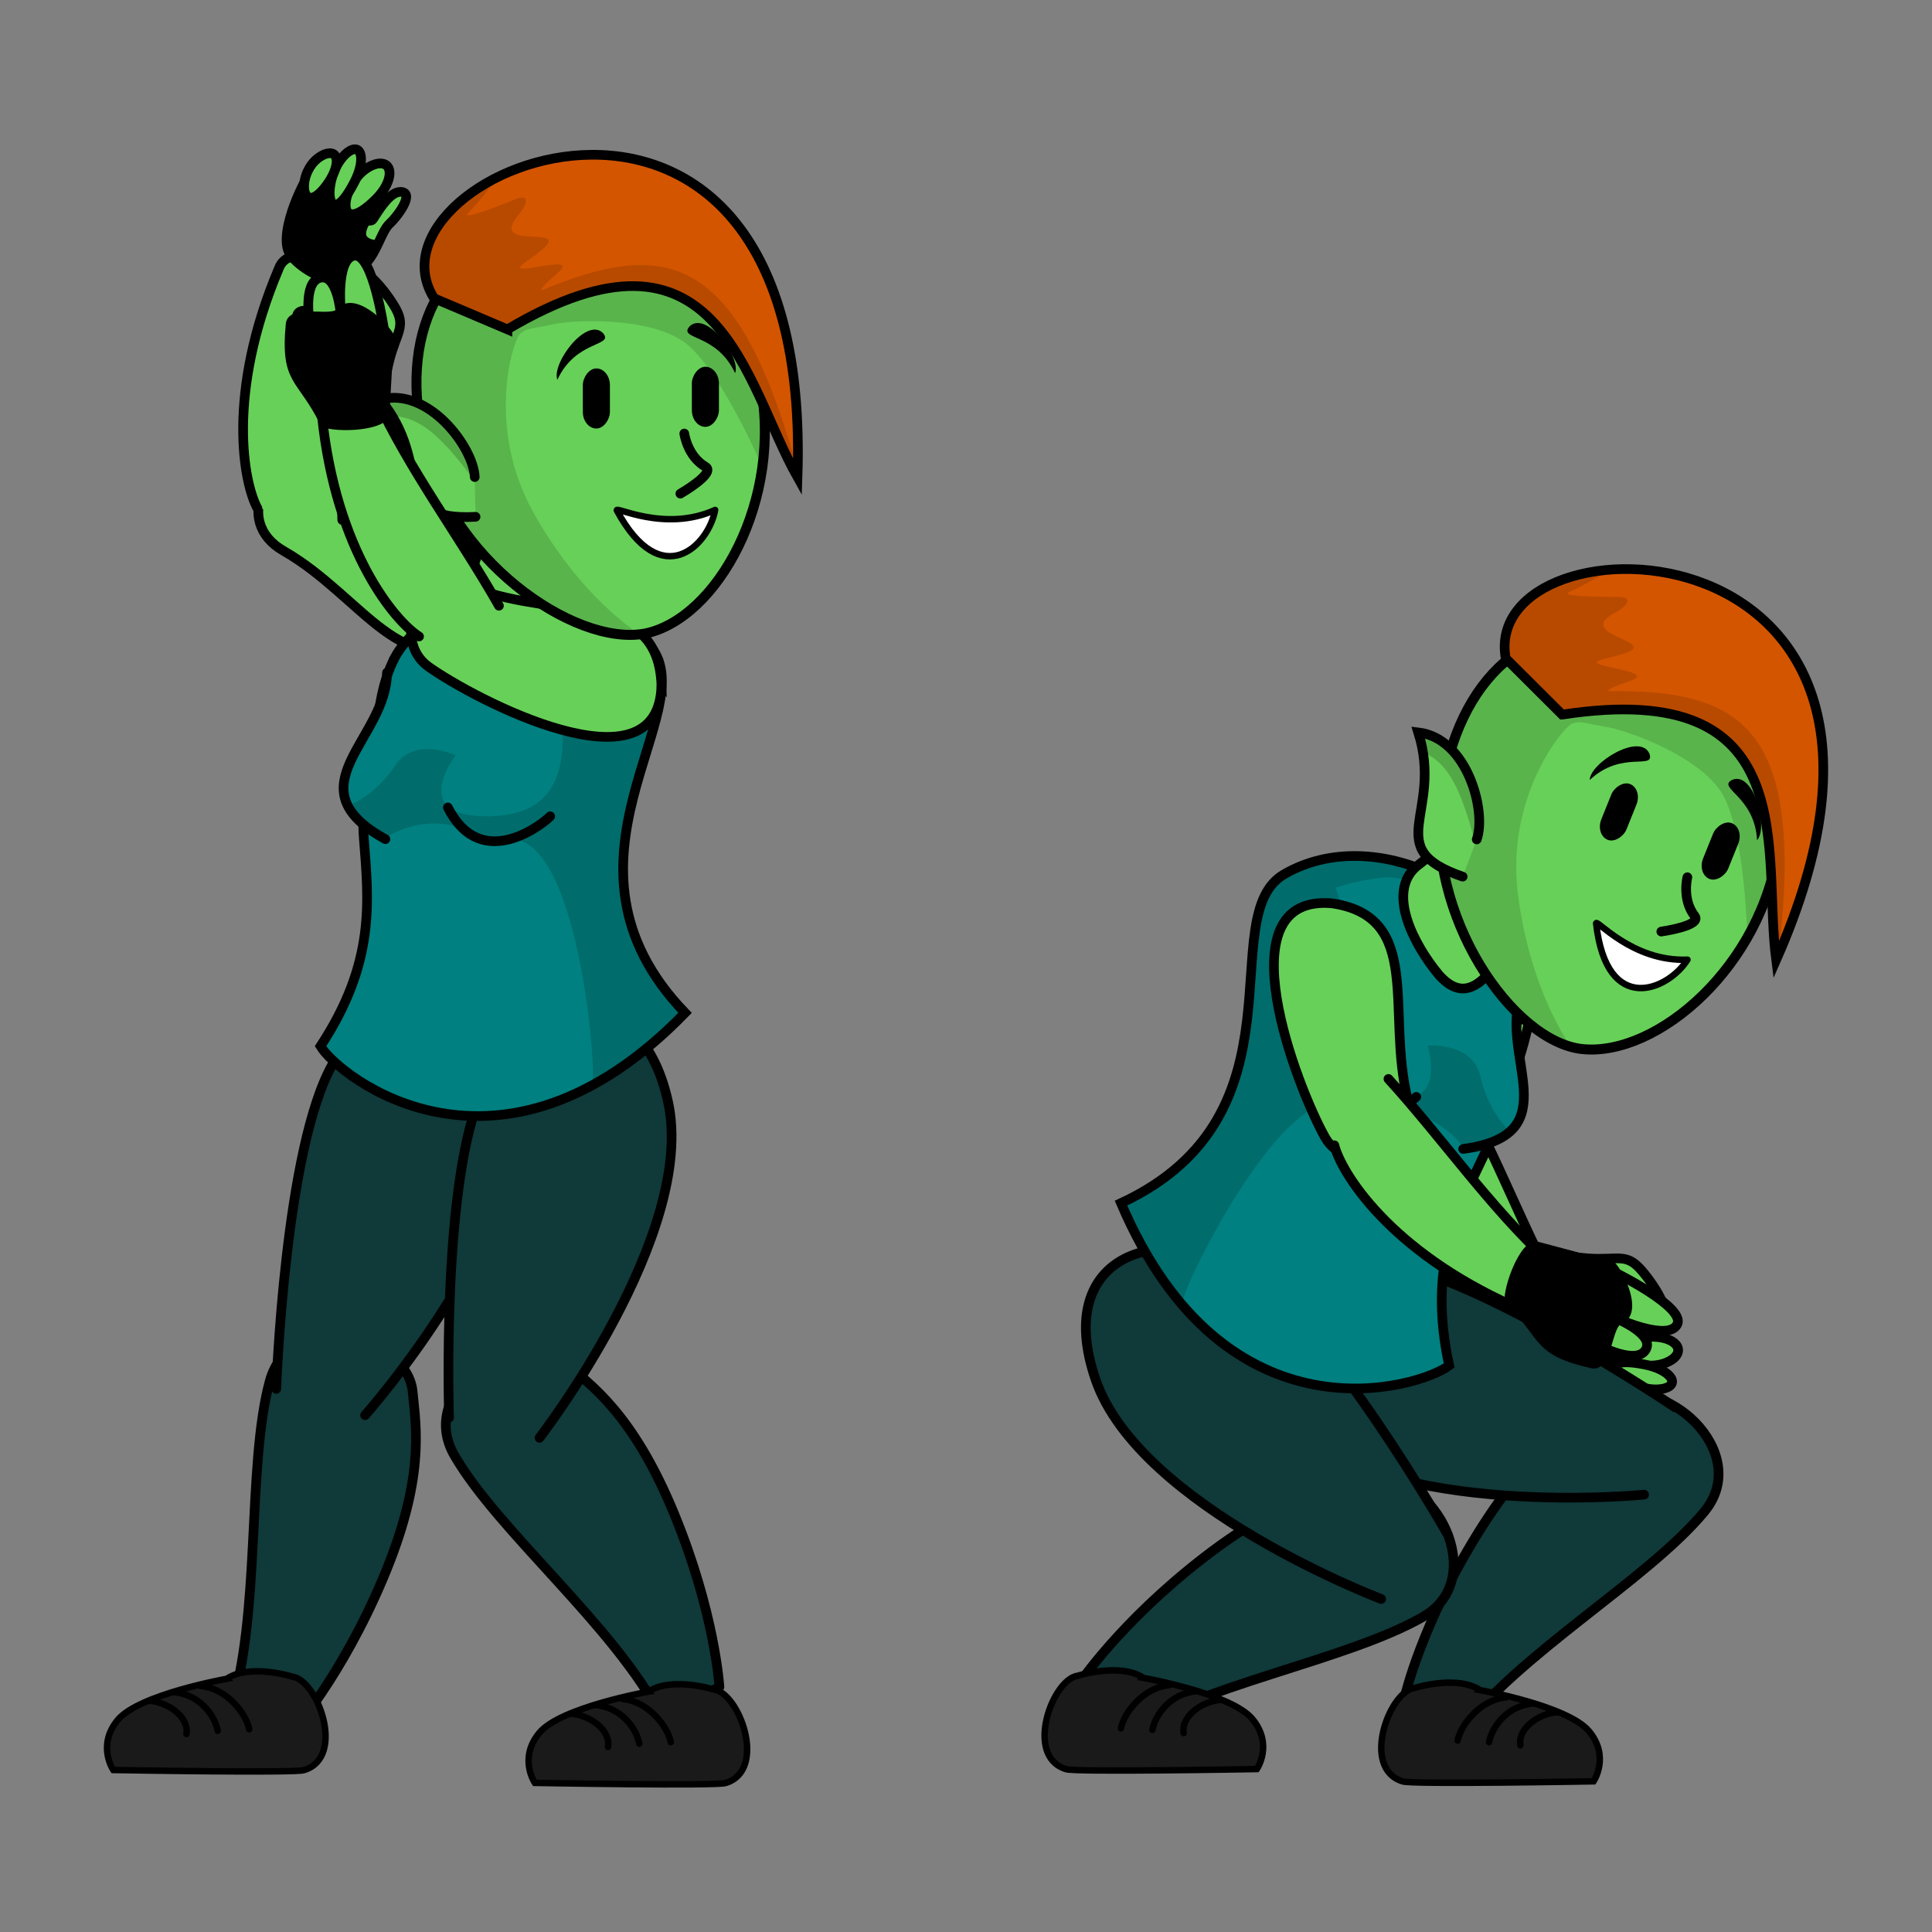 <?xml version="1.0" encoding="UTF-8" standalone="no"?>
<!-- Created with Inkscape (http://www.inkscape.org/) -->

<svg
   width="300"
   height="300"
   viewBox="0 0 79.375 79.375"
   version="1.1"
   id="svg1"
   inkscape:version="1.3 (0e150ed6c4, 2023-07-21)"
   sodipodi:docname="lumberjack.svg"
   xmlns:inkscape="http://www.inkscape.org/namespaces/inkscape"
   xmlns:sodipodi="http://sodipodi.sourceforge.net/DTD/sodipodi-0.dtd"
   xmlns="http://www.w3.org/2000/svg"
   xmlns:svg="http://www.w3.org/2000/svg">
  <rect x="0" y="0" width="79.375" height="79.375" fill="#808080" stroke="none"/>
  <sodipodi:namedview
     id="namedview1"
     pagecolor="#ffffff"
     bordercolor="#666666"
     borderopacity="1.0"
     inkscape:showpageshadow="2"
     inkscape:pageopacity="0.0"
     inkscape:pagecheckerboard="0"
     inkscape:deskcolor="#d1d1d1"
     inkscape:document-units="px"
     inkscape:zoom="0.74029882"
     inkscape:cx="27.016118"
     inkscape:cy="291.09867"
     inkscape:window-width="1920"
     inkscape:window-height="1009"
     inkscape:window-x="1272"
     inkscape:window-y="-8"
     inkscape:window-maximized="1"
     inkscape:current-layer="layer1" />
  <defs
     id="defs1" />
  <g
     inkscape:label="Calque 1"
     inkscape:groupmode="layer"
     id="layer1">
    <g
       id="g1"
       transform="translate(-1.071,0.773)">
      <path
         style="fill:#67d058;fill-opacity:1;stroke:#000000;stroke-width:0.397;stroke-linecap:butt;stroke-linejoin:miter;stroke-dasharray:none;stroke-opacity:1;paint-order:fill markers stroke"
         d="m 20.711,25.191 c -3.008,2.334 -4.722,-1.461 -7.982,-3.327 -2.163,-1.226 -0.588,-3.99 1.242,-3.52 2.249,0.578 10.162,3.845 6.74,6.848 z"
         id="path15-1-3-5-1-7-1"
         sodipodi:nodetypes="ccsc"
         inkscape:transform-center-x="3.1631067"
         inkscape:transform-center-y="-2.8502463" />
      <path
         style="fill:#67d058;fill-opacity:1;stroke:#000000;stroke-width:0.397;stroke-linecap:round;stroke-linejoin:miter;stroke-dasharray:none;stroke-opacity:1"
         d="m 15.132,20.591 c -0.043,-3.325 -0.532,-6.639 -0.299,-9.944 -0.031,-0.665 -1.909,-1.464 -2.307,-0.388 -2.184,5.158 -1.434,8.851 -0.877,9.854"
         id="path44-9-7-5-0-3"
         sodipodi:nodetypes="cccc"
         inkscape:transform-center-x="0.61698784"
         inkscape:transform-center-y="-4.4373603" />
      <g
         id="g25-4-9-4-7-3"
         transform="rotate(178.257,99.913,49.643)"
         inkscape:transform-center-x="-1.2980218"
         inkscape:transform-center-y="-1.9703177">
        <g
           id="g45-0-5-29-2"
           transform="translate(-0.94,-0.054)"
           inkscape:transform-center-x="1.5447553"
           inkscape:transform-center-y="1.5446758">
          <path
             style="fill:#67d058;fill-opacity:1;stroke:#000000;stroke-width:0.397;stroke-linecap:butt;stroke-linejoin:miter;stroke-dasharray:none;stroke-opacity:1"
             d="m 184.385,91.634 c -0.06,0 -0.312,-0.352 -0.864,0.101 -0.552,0.453 -0.768,1.376 -1.115,1.678 -0.348,0.302 -1.031,1.175 -0.576,1.292 0.456,0.117 0.959,-0.671 1.151,-0.94 0.192,-0.268 0.036,-0.201 0.899,-0.134 0.864,0.067 1.139,0 1.199,-0.168 0.06,-0.168 -0.696,-1.829 -0.696,-1.829 z"
             id="path22-7-8-3-9-1" />
          <path
             style="fill:#000000;fill-opacity:1;stroke:none;stroke-width:0.265px;stroke-linecap:butt;stroke-linejoin:miter;stroke-opacity:1"
             d="m 182.668,92.733 c 0,0 0.708,0 0.708,0.297 0,0.297 -0.491,0.913 -0.491,0.913 l -0.011,0.411 2.865,1.416 c 0.375,-0.505 1.535,-2.689 0.942,-3.601 -0.37,-0.57 -1.428,-1.234 -1.994,-1.16 -1.105,0.145 -1.5,0.653 -2.02,1.724 z"
             id="path25-9-5-5-3-6"
             sodipodi:nodetypes="cscccsscc" />
          <path
             style="fill:#67d058;fill-opacity:1;stroke:#000000;stroke-width:0.397;stroke-linecap:butt;stroke-linejoin:miter;stroke-dasharray:none;stroke-opacity:1"
             d="m 182.928,94.449 c -0.784,0.735 -0.785,1.593 -0.048,1.443 1.437,-0.355 1.983,-3.257 0.048,-1.443 z"
             id="path23-0-2-2-2-8"
             sodipodi:nodetypes="sss" />
          <path
             style="fill:#67d058;fill-opacity:1;stroke:#000000;stroke-width:0.397;stroke-linecap:butt;stroke-linejoin:miter;stroke-dasharray:none;stroke-opacity:1"
             d="m 183.799,95.158 c -0.517,0.921 -0.359,1.656 0.227,1.252 1.131,-0.838 1.048,-3.524 -0.227,-1.252 z"
             id="path23-4-4-0-7-4-3"
             sodipodi:nodetypes="sss" />
          <path
             style="fill:#67d058;fill-opacity:1;stroke:#000000;stroke-width:0.397;stroke-linecap:butt;stroke-linejoin:miter;stroke-dasharray:none;stroke-opacity:1"
             d="m 184.951,95.063 c -0.623,0.781 -0.606,1.508 0.029,1.291 1.233,-0.477 1.126,-2.739 -0.029,-1.291 z"
             id="path23-4-1-8-7-6-3-0"
             sodipodi:nodetypes="sss" />
        </g>
      </g>
      <path
         style="fill:#103939;fill-opacity:1;stroke:#000000;stroke-width:0.397;stroke-linecap:round;stroke-linejoin:round;stroke-dasharray:none;stroke-opacity:1"
         d="m 10.514,69.578 2.55,0.825 c 0,0 2.028,-2.264 3.745,-6.336 1.717,-4.072 1.367,-6.151 1.219,-7.619 -0.167,-2.369 -5.044,-3.567 -5.88,-0.464 -0.946,3.509 -0.339,9.623 -1.635,13.594 z"
         id="path35-1-7-9-2-8-9"
         sodipodi:nodetypes="ccscsc"
         inkscape:transform-center-x="1.3938888"
         inkscape:transform-center-y="6.1980613" />
      <path
         style="fill:#103939;fill-opacity:1;stroke:#000000;stroke-width:0.397;stroke-linecap:round;stroke-linejoin:miter;stroke-dasharray:none;stroke-opacity:1"
         d="m 16.071,57.369 c 0,0 7.037,-7.93 6.21,-13.416 -0.827,-5.486 -5.561,-4.468 -7.537,-1.021 -1.977,3.446 -2.323,13.357 -2.323,13.357"
         id="path26-5-5-9-4-8-46-2"
         inkscape:transform-center-x="1.1877469"
         inkscape:transform-center-y="5.1968775" />
      <g
         id="g46-0-3-1-8-9"
         inkscape:transform-center-x="2.5998848"
         inkscape:transform-center-y="1.7117788"
         transform="translate(-292.13,-45.147)">
        <path
           style="fill:#1a1a1a;stroke:#000000;stroke-width:0.265px;stroke-linecap:butt;stroke-linejoin:miter;stroke-opacity:1"
           d="m 302.512,113.348 c 0,0 -3.607,0.639 -4.475,1.69 -0.868,1.05 -0.183,2.055 -0.183,2.055 0,0 7.626,0.137 7.854,0 1.713,-0.54 0.538,-3.711 -0.502,-3.836 0,0 -1.735,-0.548 -2.694,0.091 z"
           id="path36-75-2-9-0-7-1"
           sodipodi:nodetypes="cscscsc" />
        <path
           style="fill:none;stroke:#000000;stroke-width:0.265px;stroke-linecap:round;stroke-linejoin:round;stroke-opacity:1"
           d="m 301.446,113.643 c 1.087,0.095 1.878,1.159 1.994,1.776"
           id="path45-9-7-4-4-5"
           sodipodi:nodetypes="cc" />
        <path
           style="fill:none;stroke:#000000;stroke-width:0.265px;stroke-linecap:round;stroke-linejoin:round;stroke-opacity:1"
           d="m 300.33,113.892 c 1.087,0.095 1.7,0.973 1.816,1.59"
           id="path45-8-5-8-9-92-1"
           sodipodi:nodetypes="cc" />
        <path
           style="fill:none;stroke:#000000;stroke-width:0.265px;stroke-linecap:round;stroke-linejoin:round;stroke-opacity:1"
           d="m 299.343,114.252 c 0.692,0.038 1.635,0.626 1.518,1.364"
           id="path45-8-0-5-2-0-83-3"
           sodipodi:nodetypes="cc" />
      </g>
      <path
         style="fill:#103939;fill-opacity:1;stroke:#000000;stroke-width:0.397;stroke-linecap:round;stroke-linejoin:round;stroke-dasharray:none;stroke-opacity:1"
         d="m 28.247,69.764 2.381,-1.23 c 0,0 -0.18,-3.035 -1.863,-7.121 -1.683,-4.086 -3.405,-5.301 -4.552,-6.231 -1.799,-1.549 -6.084,1.07 -4.469,3.849 1.826,3.142 6.595,7.016 8.503,10.732 z"
         id="path35-1-7-9-0-5"
         sodipodi:nodetypes="ccscsc"
         inkscape:transform-center-x="-3.6752078"
         inkscape:transform-center-y="5.3205048" />
      <path
         style="fill:#103939;fill-opacity:1;stroke:#000000;stroke-width:0.397;stroke-linecap:round;stroke-linejoin:miter;stroke-dasharray:none;stroke-opacity:1"
         d="m 23.236,58.299 c 0,0 6.479,-8.392 5.28,-13.809 -1.199,-5.417 -5.853,-4.078 -7.59,-0.505 -1.737,3.573 -1.406,13.484 -1.406,13.484"
         id="path26-5-5-9-4-1-2"
         inkscape:transform-center-x="0.48122865"
         inkscape:transform-center-y="6.0901821" />
      <g
         id="g33-5-1-6-7-9"
         transform="translate(-147.923,-43.034)">
        <path
           style="fill:#008080;fill-opacity:1;stroke:#000000;stroke-width:0.397;stroke-linecap:butt;stroke-linejoin:miter;stroke-dasharray:none;stroke-opacity:1"
           d="m 165.221,69.261 c 1.69,-3.021 7.799,-3.787 10.526,-0.411 2.153,2.666 -4.591,8.814 1.393,15.024 -7.64,7.858 -14.218,2.626 -14.978,1.37 2.275,-3.469 1.979,-5.964 1.778,-8.562 -0.101,-1.307 0.144,-2.479 0.431,-3.975 0.192,-1.007 0.226,-2.249 0.851,-3.445 z"
           id="path28-5-5-4-6-2"
           sodipodi:nodetypes="csccssc" />
        <path
           style="fill:#008080;fill-opacity:1;stroke:#000000;stroke-width:0.397;stroke-linecap:round;stroke-linejoin:round;stroke-dasharray:none;stroke-opacity:1"
           d="m 164.893,69.895 c 0.004,2.728 -3.97,4.697 -0.066,6.842"
           id="path29-1-9-7-42-1"
           sodipodi:nodetypes="cc" />
        <path
           style="fill:none;stroke:#000000;stroke-width:0.397;stroke-linecap:round;stroke-linejoin:round;stroke-dasharray:none;stroke-opacity:1"
           d="m 167.395,75.435 c 1.414,2.799 4.066,0.528 4.203,0.363"
           id="path30-7-2-0-4-9"
           sodipodi:nodetypes="cc" />
        <path
           style="fill:#000000;fill-opacity:0.154;stroke:none;stroke-width:0.265px;stroke-linecap:butt;stroke-linejoin:miter;stroke-opacity:1"
           d="m 167.55,67.194 c 0,0 3.358,-0.194 4.359,0.323 1.001,0.517 1.679,1.098 1.679,1.098 0,0 -1.485,1.518 -1.485,2.906 0,1.388 0.387,4.214 -3.003,4.278 -3.39,0.065 -1.388,-2.502 -1.388,-2.502 0,0 -1.679,-0.807 -2.486,0.42 -0.807,1.227 -1.905,1.647 -1.905,1.647 0,0 0.911,1.68 1.413,1.364 1.76,-1.106 3.269,-0.46 3.431,-0.331 0.161,0.129 0.413,0.676 1.518,0.387 3.095,-0.808 3.907,10.057 3.616,10.042 l 3.778,-2.841 c 0,0 -1.808,-2.26 -2.196,-4.295 -0.387,-2.034 -0.161,-3.197 0.646,-6.296 0.807,-3.1 1.066,-4.198 -0.291,-5.231 -1.356,-1.033 -3.842,-2.293 -7.685,-0.969 z"
           id="path33-5-2-9-9-1"
           sodipodi:nodetypes="cscsscscsssccsssc" />
      </g>
      <path
         style="fill:#67d058;fill-opacity:1;stroke:#000000;stroke-width:0.397;stroke-linecap:butt;stroke-linejoin:miter;stroke-dasharray:none;stroke-opacity:1"
         d="m 25.973,18.752 c 0,0 -0.684,3.596 -0.73,5.377 -0.155,1.624 -2.552,1.951 -4.168,1.827 -2.941,-0.33 0.479,-4.123 -0.057,-6.177 -0.216,-2.366 4.886,-5.229 4.955,-1.027 z"
         id="path13-0-60-3-7-3"
         sodipodi:nodetypes="ccccc" />
      <path
         style="fill:#67d058;fill-opacity:1;stroke:#000000;stroke-width:0.397;stroke-linecap:butt;stroke-linejoin:miter;stroke-dasharray:none;stroke-opacity:1;paint-order:fill markers stroke"
         d="m 28.247,27.375 c -0.145,-3.804 -4.154,-2.678 -7.679,-3.977 -2.329,-0.869 -3.435,2.114 -1.899,3.214 1.888,1.352 9.476,5.314 9.578,0.763 z"
         id="path15-1-2-1-8-2"
         sodipodi:nodetypes="ccsc"
         inkscape:transform-center-x="3.4392892"
         inkscape:transform-center-y="-0.8491357" />
      <g
         id="g30-5-1"
         transform="translate(-327.753,-240.118)">
        <path
           id="path2-9-2-7-2-8"
           style="opacity:0.999;fill:#67d058;fill-opacity:1;stroke:#000000;stroke-width:0.41;stroke-linecap:round;stroke-linejoin:round;stroke-dasharray:none;paint-order:fill markers stroke"
           d="m 346.303,257.825 c 1.227,4.806 6.505,8.289 9.272,7.489 2.977,-0.861 5.589,-5.941 4.362,-10.747 -1.227,-4.806 -5.316,-6.878 -9.134,-5.941 -3.818,0.936 -5.727,4.393 -4.5,9.199 z"
           sodipodi:nodetypes="sssss" />
        <rect
           style="opacity:0.999;fill:#000000;fill-opacity:1;stroke:none;stroke-width:0.106;stroke-linecap:round;stroke-linejoin:bevel;stroke-dasharray:none;stroke-opacity:1;paint-order:markers stroke fill"
           id="rect8-0-1-5-75-1"
           width="1.113"
           height="2.469"
           x="-358.361"
           y="254.413"
           ry="0.686"
           transform="scale(-1,1)" />
        <rect
           style="opacity:0.999;fill:#000000;fill-opacity:1;stroke:none;stroke-width:0.106;stroke-linecap:round;stroke-linejoin:bevel;stroke-dasharray:none;stroke-opacity:1;paint-order:markers stroke fill"
           id="rect8-4-6-3-1-1-7"
           width="1.113"
           height="2.469"
           x="-353.882"
           y="254.482"
           ry="0.686"
           transform="scale(-1,1)" />
        <path
           style="fill:#000000;fill-opacity:1;stroke:none;stroke-width:0.265;stroke-linecap:butt;stroke-linejoin:miter;stroke-dasharray:none;stroke-opacity:1"
           d="m 353.596,253.027 c 0.478,0.561 -1.105,0.264 -1.873,1.92 -0.249,-0.662 1.187,-2.593 1.873,-1.92 z"
           id="path8-2-8-3-7-8-8"
           sodipodi:nodetypes="ccc" />
        <path
           style="fill:#000000;fill-opacity:1;stroke:none;stroke-width:0.265;stroke-linecap:butt;stroke-linejoin:miter;stroke-dasharray:none;stroke-opacity:1"
           d="m 357.152,252.756 c -0.478,0.561 1.105,0.264 1.873,1.92 0.249,-0.662 -1.187,-2.593 -1.873,-1.92 z"
           id="path8-2-6-4-0-5-13-5"
           sodipodi:nodetypes="ccc" />
        <path
           style="fill:#67d058;fill-opacity:1;stroke:#000000;stroke-width:0.397;stroke-linecap:round;stroke-linejoin:miter;stroke-dasharray:none;stroke-opacity:1"
           d="m 356.937,257.156 c 0,0 0.123,0.93 0.871,1.365 0.444,0.258 -1.032,1.105 -1.032,1.105"
           id="path26-54-7-2-27-0"
           sodipodi:nodetypes="csc" />
        <path
           style="fill:#ffffff;stroke:#000000;stroke-width:0.265;stroke-linecap:round;stroke-linejoin:round;stroke-dasharray:none;stroke-opacity:1"
           d="m 358.205,260.296 c -2.079,0.943 -4.153,-0.191 -4.036,0.024 1.832,3.387 3.77,1.438 4.036,-0.024 z"
           id="path27-1-7-3-0-2"
           sodipodi:nodetypes="csc" />
        <path
           style="fill:#d45500;fill-opacity:1;stroke:#000000;stroke-width:0.397;stroke-linecap:butt;stroke-linejoin:miter;stroke-dasharray:none;stroke-opacity:1"
           d="m 349.671,252.877 -3.014,-1.279 c -3.328,-5.299 15.608,-12.871 14.932,7.352 -2.208,-3.927 -3.218,-11.227 -11.918,-6.073 z"
           id="path41-9-8-59-9"
           sodipodi:nodetypes="cccc" />
        <path
           style="fill:#000000;fill-opacity:0.133;stroke:none;stroke-width:0.265px;stroke-linecap:butt;stroke-linejoin:miter;stroke-opacity:1"
           d="m 360.078,258.383 c 0,0 -1.695,-3.923 -3.132,-4.973 -1.437,-1.049 -4.521,-0.936 -5.392,-0.743 -0.872,0.194 -1.066,0.145 -1.356,0.387 -0.291,0.242 -1.437,3.81 0.549,7.362 1.986,3.552 4.343,4.973 4.343,4.973 0,0 -2.906,0.145 -5.748,-2.551 -2.841,-2.696 -1.711,-2.228 -1.711,-2.228 0,0 -1.841,-4.149 -1.744,-5.376 0.097,-1.227 0.759,-3.633 0.759,-3.633 0,0 -0.452,-0.646 -0.355,-1.292 0.097,-0.646 0.42,-1.873 0.936,-2.276 0.517,-0.404 2.034,-1.388 2.034,-1.388 0,0 -0.743,1.001 -1.179,1.421 -0.436,0.42 1.453,-0.355 1.954,-0.549 0.5,-0.194 0.533,0.129 0.065,0.694 -0.468,0.565 -0.274,0.791 0.339,0.84 0.614,0.048 1.324,-0.016 0.678,0.533 -0.646,0.549 -1.534,0.953 -0.339,0.743 1.195,-0.21 1.453,-0.178 0.84,0.339 -0.613,0.517 -0.565,0.614 -0.565,0.614 5.07,-2.112 8.016,-1.633 10.462,7.12 l -1.146,-1.824 z"
           id="path42-1-3-0-2"
           sodipodi:nodetypes="csssscscscsscssssssscccc" />
        <path
           style="fill:#67d058;fill-opacity:1;stroke:#000000;stroke-width:0.397;stroke-linecap:round;stroke-linejoin:miter;stroke-dasharray:none;stroke-opacity:1;paint-order:markers fill stroke"
           d="m 348.362,260.578 c -3.604,0.186 -1.688,-2.11 -3.904,-4.818 1.977,-0.534 3.826,1.983 3.87,3.185"
           id="path9-1-1-1-7-7"
           sodipodi:nodetypes="ccc" />
        <path
           style="fill:#000000;fill-opacity:0.188;stroke:none;stroke-width:0.265px;stroke-linecap:butt;stroke-linejoin:miter;stroke-opacity:1"
           d="m 344.539,255.76 c 0,0 0.194,-0.121 1.195,0.121 1.001,0.242 1.816,1.251 2.034,1.526 0.218,0.274 0.533,1.526 0.533,1.526 l -0.057,0.073 c 0,0 -0.993,-1.413 -1.865,-2.042 -0.872,-0.63 -1.485,-0.5 -1.485,-0.5 z"
           id="path43-00-0-3-4" />
      </g>
      <path
         style="fill:#67d058;fill-opacity:1;stroke:#000000;stroke-width:0.397;stroke-linecap:round;stroke-linejoin:miter;stroke-dasharray:none;stroke-opacity:1"
         d="m 21.57,24.113 c -1.643,-2.891 -3.671,-5.558 -5.062,-8.565 -0.348,-0.567 -2.378,-0.361 -2.208,0.774 0.577,5.571 3.016,8.444 3.988,9.054"
         id="path44-00-6-26-6"
         sodipodi:nodetypes="cccc"
         inkscape:transform-center-x="1.5803667"
         inkscape:transform-center-y="-4.0346779" />
      <g
         id="g21-1-0-4-90-3"
         transform="rotate(163.453,92.844,41.822)"
         inkscape:transform-center-x="4.3714141"
         inkscape:transform-center-y="-11.031327">
        <g
           id="g44-3-2-20-4"
           transform="translate(-6.474,-1.866)">
          <path
             style="fill:#67d058;fill-opacity:1;stroke:#000000;stroke-width:0.397;stroke-linecap:butt;stroke-linejoin:miter;stroke-dasharray:none;stroke-opacity:1"
             d="m 164.973,90.099 c 0,0 -0.25,0.642 -0.901,1.758 -0.651,1.115 -1.129,1.165 -0.847,2.181 0.282,1.016 0.63,1.462 0.63,1.462 0,0 1.802,-0.595 2.409,-0.694 0.608,-0.099 0.877,0.535 1.094,-0.729 0.217,-1.264 -0.326,-3.569 -0.412,-3.718 -0.087,-0.149 -1.973,-0.26 -1.973,-0.26 z"
             id="path18-3-0-6-53-5"
             sodipodi:nodetypes="csscssscc" />
          <path
             style="fill:#67d058;fill-opacity:1;stroke:#000000;stroke-width:0.397;stroke-linecap:round;stroke-linejoin:miter;stroke-dasharray:none;stroke-opacity:1"
             d="m 163.898,93.146 c 0,0 -0.478,3.197 0.304,3.296 0.781,0.099 1.194,-2.107 1.194,-2.107"
             id="path19-0-3-2-67-4" />
          <path
             style="fill:#67d058;fill-opacity:1;stroke:#000000;stroke-width:0.397;stroke-linecap:round;stroke-linejoin:miter;stroke-dasharray:none;stroke-opacity:1"
             d="m 165.41,94.332 c 0,0 -0.34,1.614 0.398,1.639 0.738,0.025 0.933,-1.661 0.933,-1.661"
             id="path20-6-6-4-3-3"
             sodipodi:nodetypes="csc" />
          <path
             style="fill:#000000;fill-opacity:1;stroke:none;stroke-width:0.265px;stroke-linecap:butt;stroke-linejoin:miter;stroke-opacity:1"
             d="m 163.562,92.861 c 0.109,0.557 1.042,2.254 1.933,1.681 0.363,-0.233 1.823,0.797 2.187,0.044 0.953,-2.344 0.174,-2.326 -0.175,-4.43 -0.093,-0.349 -2.517,-1.088 -2.832,-0.387 z"
             id="path21-2-1-6-3-0"
             sodipodi:nodetypes="cscccc" />
        </g>
      </g>
      <g
         id="g46-0-3-75-0"
         inkscape:transform-center-x="2.5998848"
         inkscape:transform-center-y="1.7117788"
         transform="translate(-274.81,-44.617)">
        <path
           style="fill:#1a1a1a;stroke:#000000;stroke-width:0.265px;stroke-linecap:butt;stroke-linejoin:miter;stroke-opacity:1"
           d="m 302.512,113.348 c 0,0 -3.607,0.639 -4.475,1.69 -0.868,1.05 -0.183,2.055 -0.183,2.055 0,0 7.626,0.137 7.854,0 1.713,-0.54 0.538,-3.711 -0.502,-3.836 0,0 -1.735,-0.548 -2.694,0.091 z"
           id="path36-75-2-9-9-9"
           sodipodi:nodetypes="cscscsc" />
        <path
           style="fill:none;stroke:#000000;stroke-width:0.265px;stroke-linecap:round;stroke-linejoin:round;stroke-opacity:1"
           d="m 301.446,113.643 c 1.087,0.095 1.878,1.159 1.994,1.776"
           id="path45-9-7-6-3"
           sodipodi:nodetypes="cc" />
        <path
           style="fill:none;stroke:#000000;stroke-width:0.265px;stroke-linecap:round;stroke-linejoin:round;stroke-opacity:1"
           d="m 300.33,113.892 c 1.087,0.095 1.7,0.973 1.816,1.59"
           id="path45-8-5-8-5-6"
           sodipodi:nodetypes="cc" />
        <path
           style="fill:none;stroke:#000000;stroke-width:0.265px;stroke-linecap:round;stroke-linejoin:round;stroke-opacity:1"
           d="m 299.343,114.252 c 0.692,0.038 1.635,0.626 1.518,1.364"
           id="path45-8-0-5-2-2-5"
           sodipodi:nodetypes="cc" />
      </g>
      <path
         style="fill:#67d058;fill-opacity:1;stroke:#000000;stroke-width:0.397;stroke-linecap:butt;stroke-linejoin:miter;stroke-dasharray:none;stroke-opacity:1;paint-order:fill markers stroke"
         d="m 61.77,37.264 c -3.786,0.399 -2.395,4.324 -3.455,7.928 -0.712,2.382 2.339,3.286 3.334,1.68 1.223,-1.974 4.669,-9.81 0.121,-9.608 z"
         id="path15-1-3-5-1-7-1-5"
         sodipodi:nodetypes="ccsc"
         inkscape:transform-center-x="1.2985964"
         inkscape:transform-center-y="4.4527768" />
      <path
         style="fill:#67d058;fill-opacity:1;stroke:#000000;stroke-width:0.397;stroke-linecap:round;stroke-linejoin:miter;stroke-dasharray:none;stroke-opacity:1"
         d="m 61.541,44.943 c 1.53,2.952 2.663,6.105 4.427,8.91 0.287,0.601 -0.992,2.192 -1.851,1.431 -4.359,-3.518 -5.439,-7.128 -5.421,-8.275"
         id="path44-9-7-5-0-3-4"
         sodipodi:nodetypes="cccc"
         inkscape:transform-center-x="0.076955064"
         inkscape:transform-center-y="12.197091" />
      <g
         id="g25-4-9-4-7-3-4"
         transform="matrix(-0.65,0.76,0.76,0.65,115.217,-145.504)"
         inkscape:transform-center-x="-4.7942387"
         inkscape:transform-center-y="16.879364">
        <g
           id="g45-0-5-29-2-5"
           transform="translate(-0.94,-0.054)"
           inkscape:transform-center-x="1.5447553"
           inkscape:transform-center-y="1.5446758">
          <path
             style="fill:#67d058;fill-opacity:1;stroke:#000000;stroke-width:0.397;stroke-linecap:butt;stroke-linejoin:miter;stroke-dasharray:none;stroke-opacity:1"
             d="m 184.385,91.634 c -0.06,0 -0.312,-0.352 -0.864,0.101 -0.552,0.453 -0.768,1.376 -1.115,1.678 -0.348,0.302 -1.031,1.175 -0.576,1.292 0.456,0.117 0.959,-0.671 1.151,-0.94 0.192,-0.268 0.036,-0.201 0.899,-0.134 0.864,0.067 1.139,0 1.199,-0.168 0.06,-0.168 -0.696,-1.829 -0.696,-1.829 z"
             id="path22-7-8-3-9-1-0" />
          <path
             style="fill:#000000;fill-opacity:1;stroke:none;stroke-width:0.265px;stroke-linecap:butt;stroke-linejoin:miter;stroke-opacity:1"
             d="m 182.668,92.733 c 0,0 0.708,0 0.708,0.297 0,0.297 -0.491,0.913 -0.491,0.913 l -0.011,0.411 2.865,1.416 c 0.375,-0.505 1.535,-2.689 0.942,-3.601 -0.37,-0.57 -1.428,-1.234 -1.994,-1.16 -1.105,0.145 -1.5,0.653 -2.02,1.724 z"
             id="path25-9-5-5-3-6-2"
             sodipodi:nodetypes="cscccsscc" />
          <path
             style="fill:#67d058;fill-opacity:1;stroke:#000000;stroke-width:0.397;stroke-linecap:butt;stroke-linejoin:miter;stroke-dasharray:none;stroke-opacity:1"
             d="m 182.928,94.449 c -0.784,0.735 -0.785,1.593 -0.048,1.443 1.437,-0.355 1.983,-3.257 0.048,-1.443 z"
             id="path23-0-2-2-2-8-1"
             sodipodi:nodetypes="sss" />
          <path
             style="fill:#67d058;fill-opacity:1;stroke:#000000;stroke-width:0.397;stroke-linecap:butt;stroke-linejoin:miter;stroke-dasharray:none;stroke-opacity:1"
             d="m 183.799,95.158 c -0.517,0.921 -0.359,1.656 0.227,1.252 1.131,-0.838 1.048,-3.524 -0.227,-1.252 z"
             id="path23-4-4-0-7-4-3-6"
             sodipodi:nodetypes="sss" />
          <path
             style="fill:#67d058;fill-opacity:1;stroke:#000000;stroke-width:0.397;stroke-linecap:butt;stroke-linejoin:miter;stroke-dasharray:none;stroke-opacity:1"
             d="m 184.951,95.063 c -0.623,0.781 -0.606,1.508 0.029,1.291 1.233,-0.477 1.126,-2.739 -0.029,-1.291 z"
             id="path23-4-1-8-7-6-3-0-0"
             sodipodi:nodetypes="sss" />
        </g>
      </g>
      <path
         style="fill:#103939;fill-opacity:1;stroke:#000000;stroke-width:0.397;stroke-linecap:round;stroke-linejoin:round;stroke-dasharray:none;stroke-opacity:1"
         d="m 60.937,70.524 -2.147,-1.605 c 0,0 0.677,-2.964 3.009,-6.717 2.332,-3.754 4.231,-4.669 5.515,-5.397 2.03,-1.232 5.825,2.057 3.775,4.532 -2.318,2.799 -7.66,5.835 -10.153,9.187 z"
         id="path35-1-7-9-2-8-9-3"
         sodipodi:nodetypes="ccscsc"
         inkscape:transform-center-x="4.7971578"
         inkscape:transform-center-y="5.5177964" />
      <path
         style="fill:#103939;fill-opacity:1;stroke:#000000;stroke-width:0.397;stroke-linecap:round;stroke-linejoin:miter;stroke-dasharray:none;stroke-opacity:1"
         d="m 68.617,60.634 c 0,0 -10.552,1.032 -14.504,-2.862 -3.952,-3.894 -0.346,-7.125 3.604,-6.698 3.95,0.427 12.171,5.972 12.171,5.972"
         id="path26-5-5-9-4-8-46-2-0"
         inkscape:transform-center-x="-5.1909256"
         inkscape:transform-center-y="1.3712577" />
      <g
         id="g46-0-3-1-8-9-3"
         inkscape:transform-center-x="-2.5998833"
         inkscape:transform-center-y="1.7117788"
         transform="matrix(-1,0,0,1,364.396,-44.681)">
        <path
           style="fill:#1a1a1a;stroke:#000000;stroke-width:0.265px;stroke-linecap:butt;stroke-linejoin:miter;stroke-opacity:1"
           d="m 302.512,113.348 c 0,0 -3.607,0.639 -4.475,1.69 -0.868,1.05 -0.183,2.055 -0.183,2.055 0,0 7.626,0.137 7.854,0 1.713,-0.54 0.538,-3.711 -0.502,-3.836 0,0 -1.735,-0.548 -2.694,0.091 z"
           id="path36-75-2-9-0-7-1-7"
           sodipodi:nodetypes="cscscsc" />
        <path
           style="fill:none;stroke:#000000;stroke-width:0.265px;stroke-linecap:round;stroke-linejoin:round;stroke-opacity:1"
           d="m 301.446,113.643 c 1.087,0.095 1.878,1.159 1.994,1.776"
           id="path45-9-7-4-4-5-5"
           sodipodi:nodetypes="cc" />
        <path
           style="fill:none;stroke:#000000;stroke-width:0.265px;stroke-linecap:round;stroke-linejoin:round;stroke-opacity:1"
           d="m 300.33,113.892 c 1.087,0.095 1.7,0.973 1.816,1.59"
           id="path45-8-5-8-9-92-1-4"
           sodipodi:nodetypes="cc" />
        <path
           style="fill:none;stroke:#000000;stroke-width:0.265px;stroke-linecap:round;stroke-linejoin:round;stroke-opacity:1"
           d="m 299.343,114.252 c 0.692,0.038 1.635,0.626 1.518,1.364"
           id="path45-8-0-5-2-0-83-3-3"
           sodipodi:nodetypes="cc" />
      </g>
      <path
         style="fill:#103939;fill-opacity:1;stroke:#000000;stroke-width:0.397;stroke-linecap:round;stroke-linejoin:round;stroke-dasharray:none;stroke-opacity:1"
         d="m 46.819,70.708 -1.45,-2.254 c 0,0 1.67,-2.54 5.167,-5.242 3.497,-2.702 5.596,-2.895 7.054,-3.128 2.332,-0.445 4.738,3.963 1.953,5.565 -3.15,1.812 -9.216,2.79 -12.723,5.059 z"
         id="path35-1-7-9-0-5-4"
         sodipodi:nodetypes="ccscsc"
         inkscape:transform-center-x="6.6359291"
         inkscape:transform-center-y="1.9221723" />
      <path
         style="fill:#103939;fill-opacity:1;stroke:#000000;stroke-width:0.397;stroke-linecap:round;stroke-linejoin:miter;stroke-dasharray:none;stroke-opacity:1"
         d="m 57.815,64.92 c 0,0 -9.914,-3.757 -11.728,-9 -1.814,-5.243 2.852,-6.538 6.202,-4.404 3.35,2.135 8.258,10.752 8.258,10.752"
         id="path26-5-5-9-4-1-2-7"
         inkscape:transform-center-x="-4.1816515"
         inkscape:transform-center-y="4.731282" />
      <g
         id="g33-5-1-6-7-9-7"
         transform="matrix(-0.933,-0.36,-0.36,0.933,242.593,34.173)"
         inkscape:transform-center-x="-0.89503367"
         inkscape:transform-center-y="-9.8063904">
        <path
           style="fill:#008080;fill-opacity:1;stroke:#000000;stroke-width:0.397;stroke-linecap:butt;stroke-linejoin:miter;stroke-dasharray:none;stroke-opacity:1"
           d="m 165.221,69.261 c 1.69,-3.021 7.799,-3.787 10.526,-0.411 2.153,2.666 -4.591,8.814 1.393,15.024 -7.64,7.858 -14.218,2.626 -14.978,1.37 2.275,-3.469 1.979,-5.964 1.778,-8.562 -0.101,-1.307 0.144,-2.479 0.431,-3.975 0.192,-1.007 0.226,-2.249 0.851,-3.445 z"
           id="path28-5-5-4-6-2-8"
           sodipodi:nodetypes="csccssc" />
        <path
           style="fill:#008080;fill-opacity:1;stroke:#000000;stroke-width:0.397;stroke-linecap:round;stroke-linejoin:round;stroke-dasharray:none;stroke-opacity:1"
           d="m 164.893,69.895 c 0.004,2.728 -3.97,4.697 -0.066,6.842"
           id="path29-1-9-7-42-1-9"
           sodipodi:nodetypes="cc" />
        <path
           style="fill:none;stroke:#000000;stroke-width:0.397;stroke-linecap:round;stroke-linejoin:round;stroke-dasharray:none;stroke-opacity:1"
           d="m 167.395,75.435 c 1.414,2.799 4.066,0.528 4.203,0.363"
           id="path30-7-2-0-4-9-1"
           sodipodi:nodetypes="cc" />
        <path
           style="fill:#000000;fill-opacity:0.154;stroke:none;stroke-width:0.265px;stroke-linecap:butt;stroke-linejoin:miter;stroke-opacity:1"
           d="m 167.55,67.194 c 0,0 3.358,-0.194 4.359,0.323 1.001,0.517 1.679,1.098 1.679,1.098 0,0 -1.485,1.518 -1.485,2.906 0,1.388 0.387,4.214 -3.003,4.278 -3.39,0.065 -1.388,-2.502 -1.388,-2.502 0,0 -1.679,-0.807 -2.486,0.42 -0.807,1.227 -1.905,1.647 -1.905,1.647 0,0 0.911,1.68 1.413,1.364 1.76,-1.106 3.269,-0.46 3.431,-0.331 0.161,0.129 0.413,0.676 1.518,0.387 3.095,-0.808 3.907,10.057 3.616,10.042 l 3.778,-2.841 c 0,0 -1.808,-2.26 -2.196,-4.295 -0.387,-2.034 -0.161,-3.197 0.646,-6.296 0.807,-3.1 1.066,-4.198 -0.291,-5.231 -1.356,-1.033 -3.842,-2.293 -7.685,-0.969 z"
           id="path33-5-2-9-9-1-0"
           sodipodi:nodetypes="cscsscscsssccsssc" />
      </g>
      <path
         style="fill:#67d058;fill-opacity:1;stroke:#000000;stroke-width:0.397;stroke-linecap:butt;stroke-linejoin:miter;stroke-dasharray:none;stroke-opacity:1"
         d="m 63.228,31.116 c 0,0 -2.536,2.639 -3.962,3.707 -1.234,1.066 -0.114,3.21 0.922,4.457 1.971,2.208 3.085,-2.776 5.07,-3.528 2.055,-1.193 1.436,-7.011 -2.029,-4.635 z"
         id="path13-0-60-3-7-3-1"
         sodipodi:nodetypes="ccccc"
         inkscape:transform-center-x="-2.7052829"
         inkscape:transform-center-y="-2.8364987" />
      <path
         style="fill:#67d058;fill-opacity:1;stroke:#000000;stroke-width:0.397;stroke-linecap:butt;stroke-linejoin:miter;stroke-dasharray:none;stroke-opacity:1;paint-order:fill markers stroke"
         d="m 55.8,36.34 c 3.765,0.563 2.205,4.424 3.107,8.07 0.608,2.411 -2.48,3.181 -3.403,1.534 -1.136,-2.026 -4.239,-10.004 0.296,-9.604 z"
         id="path15-1-2-1-8-2-1"
         sodipodi:nodetypes="ccsc"
         inkscape:transform-center-x="-0.43218404"
         inkscape:transform-center-y="3.5213858" />
      <g
         id="g30-5-1-6"
         transform="rotate(21.91,786.827,-593.954)"
         inkscape:transform-center-x="-5.6485263"
         inkscape:transform-center-y="-3.9748031">
        <path
           id="path2-9-2-7-2-8-2"
           style="opacity:0.999;fill:#67d058;fill-opacity:1;stroke:#000000;stroke-width:0.41;stroke-linecap:round;stroke-linejoin:round;stroke-dasharray:none;paint-order:fill markers stroke"
           d="m 346.303,257.825 c 1.227,4.806 6.505,8.289 9.272,7.489 2.977,-0.861 5.589,-5.941 4.362,-10.747 -1.227,-4.806 -5.316,-6.878 -9.134,-5.941 -3.818,0.936 -5.727,4.393 -4.5,9.199 z"
           sodipodi:nodetypes="sssss" />
        <rect
           style="opacity:0.999;fill:#000000;fill-opacity:1;stroke:none;stroke-width:0.106;stroke-linecap:round;stroke-linejoin:bevel;stroke-dasharray:none;stroke-opacity:1;paint-order:markers stroke fill"
           id="rect8-0-1-5-75-1-1"
           width="1.113"
           height="2.469"
           x="-358.361"
           y="254.413"
           ry="0.686"
           transform="scale(-1,1)" />
        <rect
           style="opacity:0.999;fill:#000000;fill-opacity:1;stroke:none;stroke-width:0.106;stroke-linecap:round;stroke-linejoin:bevel;stroke-dasharray:none;stroke-opacity:1;paint-order:markers stroke fill"
           id="rect8-4-6-3-1-1-7-5"
           width="1.113"
           height="2.469"
           x="-353.882"
           y="254.482"
           ry="0.686"
           transform="scale(-1,1)" />
        <path
           style="fill:#000000;fill-opacity:1;stroke:none;stroke-width:0.265;stroke-linecap:butt;stroke-linejoin:miter;stroke-dasharray:none;stroke-opacity:1"
           d="m 353.596,253.027 c 0.478,0.561 -1.105,0.264 -1.873,1.92 -0.249,-0.662 1.187,-2.593 1.873,-1.92 z"
           id="path8-2-8-3-7-8-8-8"
           sodipodi:nodetypes="ccc" />
        <path
           style="fill:#000000;fill-opacity:1;stroke:none;stroke-width:0.265;stroke-linecap:butt;stroke-linejoin:miter;stroke-dasharray:none;stroke-opacity:1"
           d="m 357.152,252.756 c -0.478,0.561 1.105,0.264 1.873,1.92 0.249,-0.662 -1.187,-2.593 -1.873,-1.92 z"
           id="path8-2-6-4-0-5-13-5-8"
           sodipodi:nodetypes="ccc" />
        <path
           style="fill:#67d058;fill-opacity:1;stroke:#000000;stroke-width:0.397;stroke-linecap:round;stroke-linejoin:miter;stroke-dasharray:none;stroke-opacity:1"
           d="m 356.937,257.156 c 0,0 0.123,0.93 0.871,1.365 0.444,0.258 -1.032,1.105 -1.032,1.105"
           id="path26-54-7-2-27-0-0"
           sodipodi:nodetypes="csc" />
        <path
           style="fill:#ffffff;stroke:#000000;stroke-width:0.265;stroke-linecap:round;stroke-linejoin:round;stroke-dasharray:none;stroke-opacity:1"
           d="m 358.205,260.296 c -2.079,0.943 -4.153,-0.191 -4.036,0.024 1.832,3.387 3.77,1.438 4.036,-0.024 z"
           id="path27-1-7-3-0-2-6"
           sodipodi:nodetypes="csc" />
        <path
           style="fill:#d45500;fill-opacity:1;stroke:#000000;stroke-width:0.397;stroke-linecap:butt;stroke-linejoin:miter;stroke-dasharray:none;stroke-opacity:1"
           d="m 349.671,252.877 -3.014,-1.279 c -3.328,-5.299 15.608,-12.871 14.932,7.352 -2.208,-3.927 -3.218,-11.227 -11.918,-6.073 z"
           id="path41-9-8-59-9-7"
           sodipodi:nodetypes="cccc" />
        <path
           style="fill:#000000;fill-opacity:0.133;stroke:none;stroke-width:0.265px;stroke-linecap:butt;stroke-linejoin:miter;stroke-opacity:1"
           d="m 360.078,258.383 c 0,0 -1.695,-3.923 -3.132,-4.973 -1.437,-1.049 -4.521,-0.936 -5.392,-0.743 -0.872,0.194 -1.066,0.145 -1.356,0.387 -0.291,0.242 -1.437,3.81 0.549,7.362 1.986,3.552 4.343,4.973 4.343,4.973 0,0 -2.906,0.145 -5.748,-2.551 -2.841,-2.696 -1.711,-2.228 -1.711,-2.228 0,0 -1.841,-4.149 -1.744,-5.376 0.097,-1.227 0.759,-3.633 0.759,-3.633 0,0 -0.452,-0.646 -0.355,-1.292 0.097,-0.646 0.42,-1.873 0.936,-2.276 0.517,-0.404 2.034,-1.388 2.034,-1.388 0,0 -0.743,1.001 -1.179,1.421 -0.436,0.42 1.453,-0.355 1.954,-0.549 0.5,-0.194 0.533,0.129 0.065,0.694 -0.468,0.565 -0.274,0.791 0.339,0.84 0.614,0.048 1.324,-0.016 0.678,0.533 -0.646,0.549 -1.534,0.953 -0.339,0.743 1.195,-0.21 1.453,-0.178 0.84,0.339 -0.613,0.517 -0.565,0.614 -0.565,0.614 5.07,-2.112 8.016,-1.633 10.462,7.12 l -1.146,-1.824 z"
           id="path42-1-3-0-2-2"
           sodipodi:nodetypes="csssscscscsscssssssscccc" />
        <path
           style="fill:#67d058;fill-opacity:1;stroke:#000000;stroke-width:0.397;stroke-linecap:round;stroke-linejoin:miter;stroke-dasharray:none;stroke-opacity:1;paint-order:markers fill stroke"
           d="m 348.362,260.578 c -3.604,0.186 -1.688,-2.11 -3.904,-4.818 1.977,-0.534 3.826,1.983 3.87,3.185"
           id="path9-1-1-1-7-7-7"
           sodipodi:nodetypes="ccc" />
        <path
           style="fill:#000000;fill-opacity:0.188;stroke:none;stroke-width:0.265px;stroke-linecap:butt;stroke-linejoin:miter;stroke-opacity:1"
           d="m 344.539,255.76 c 0,0 0.194,-0.121 1.195,0.121 1.001,0.242 1.816,1.251 2.034,1.526 0.218,0.274 0.533,1.526 0.533,1.526 l -0.057,0.073 c 0,0 -0.993,-1.413 -1.865,-2.042 -0.872,-0.63 -1.485,-0.5 -1.485,-0.5 z"
           id="path43-00-0-3-4-9" />
      </g>
      <path
         style="fill:#67d058;fill-opacity:1;stroke:#000000;stroke-width:0.397;stroke-linecap:round;stroke-linejoin:miter;stroke-dasharray:none;stroke-opacity:1"
         d="m 58.114,43.554 c 2.235,2.462 4.137,5.22 6.561,7.479 0.431,0.507 -0.398,2.373 -1.423,1.857 -5.114,-2.284 -7.083,-5.498 -7.36,-6.611"
         id="path44-00-6-26-6-2"
         sodipodi:nodetypes="cccc"
         inkscape:transform-center-x="-2.9610059"
         inkscape:transform-center-y="2.5307701" />
      <g
         id="g21-1-0-4-90-3-5"
         transform="matrix(-0.569,0.822,0.822,0.569,81.982,-129.826)"
         inkscape:transform-center-x="-9.0147415"
         inkscape:transform-center-y="7.1493734">
        <g
           id="g44-3-2-20-4-2"
           transform="translate(-6.474,-1.866)">
          <path
             style="fill:#67d058;fill-opacity:1;stroke:#000000;stroke-width:0.397;stroke-linecap:butt;stroke-linejoin:miter;stroke-dasharray:none;stroke-opacity:1"
             d="m 164.973,90.099 c 0,0 -0.25,0.642 -0.901,1.758 -0.651,1.115 -1.129,1.165 -0.847,2.181 0.282,1.016 0.63,1.462 0.63,1.462 0,0 1.802,-0.595 2.409,-0.694 0.608,-0.099 0.877,0.535 1.094,-0.729 0.217,-1.264 -0.326,-3.569 -0.412,-3.718 -0.087,-0.149 -1.973,-0.26 -1.973,-0.26 z"
             id="path18-3-0-6-53-5-3"
             sodipodi:nodetypes="csscssscc" />
          <path
             style="fill:#67d058;fill-opacity:1;stroke:#000000;stroke-width:0.397;stroke-linecap:round;stroke-linejoin:miter;stroke-dasharray:none;stroke-opacity:1"
             d="m 163.898,93.146 c 0,0 -0.478,3.197 0.304,3.296 0.781,0.099 1.194,-2.107 1.194,-2.107"
             id="path19-0-3-2-67-4-6" />
          <path
             style="fill:#67d058;fill-opacity:1;stroke:#000000;stroke-width:0.397;stroke-linecap:round;stroke-linejoin:miter;stroke-dasharray:none;stroke-opacity:1"
             d="m 165.41,94.332 c 0,0 -0.34,1.614 0.398,1.639 0.738,0.025 0.933,-1.661 0.933,-1.661"
             id="path20-6-6-4-3-3-7"
             sodipodi:nodetypes="csc" />
          <path
             style="fill:#000000;fill-opacity:1;stroke:none;stroke-width:0.265px;stroke-linecap:butt;stroke-linejoin:miter;stroke-opacity:1"
             d="m 163.562,92.861 c 0.109,0.557 1.042,2.254 1.933,1.681 0.363,-0.233 1.823,0.797 2.187,0.044 0.953,-2.344 0.174,-2.326 -0.175,-4.43 -0.093,-0.349 -2.517,-1.088 -2.832,-0.387 z"
             id="path21-2-1-6-3-0-4"
             sodipodi:nodetypes="cscccc" />
        </g>
      </g>
      <g
         id="g46-0-3-75-0-5"
         inkscape:transform-center-x="-2.5998833"
         inkscape:transform-center-y="1.7117788"
         transform="matrix(-1,0,0,1,350.564,-45.185)">
        <path
           style="fill:#1a1a1a;stroke:#000000;stroke-width:0.265px;stroke-linecap:butt;stroke-linejoin:miter;stroke-opacity:1"
           d="m 302.512,113.348 c 0,0 -3.607,0.639 -4.475,1.69 -0.868,1.05 -0.183,2.055 -0.183,2.055 0,0 7.626,0.137 7.854,0 1.713,-0.54 0.538,-3.711 -0.502,-3.836 0,0 -1.735,-0.548 -2.694,0.091 z"
           id="path36-75-2-9-9-9-4"
           sodipodi:nodetypes="cscscsc" />
        <path
           style="fill:none;stroke:#000000;stroke-width:0.265px;stroke-linecap:round;stroke-linejoin:round;stroke-opacity:1"
           d="m 301.446,113.643 c 1.087,0.095 1.878,1.159 1.994,1.776"
           id="path45-9-7-6-3-9"
           sodipodi:nodetypes="cc" />
        <path
           style="fill:none;stroke:#000000;stroke-width:0.265px;stroke-linecap:round;stroke-linejoin:round;stroke-opacity:1"
           d="m 300.33,113.892 c 1.087,0.095 1.7,0.973 1.816,1.59"
           id="path45-8-5-8-5-6-0"
           sodipodi:nodetypes="cc" />
        <path
           style="fill:none;stroke:#000000;stroke-width:0.265px;stroke-linecap:round;stroke-linejoin:round;stroke-opacity:1"
           d="m 299.343,114.252 c 0.692,0.038 1.635,0.626 1.518,1.364"
           id="path45-8-0-5-2-2-5-7"
           sodipodi:nodetypes="cc" />
      </g>
    </g>
  </g>
</svg>
